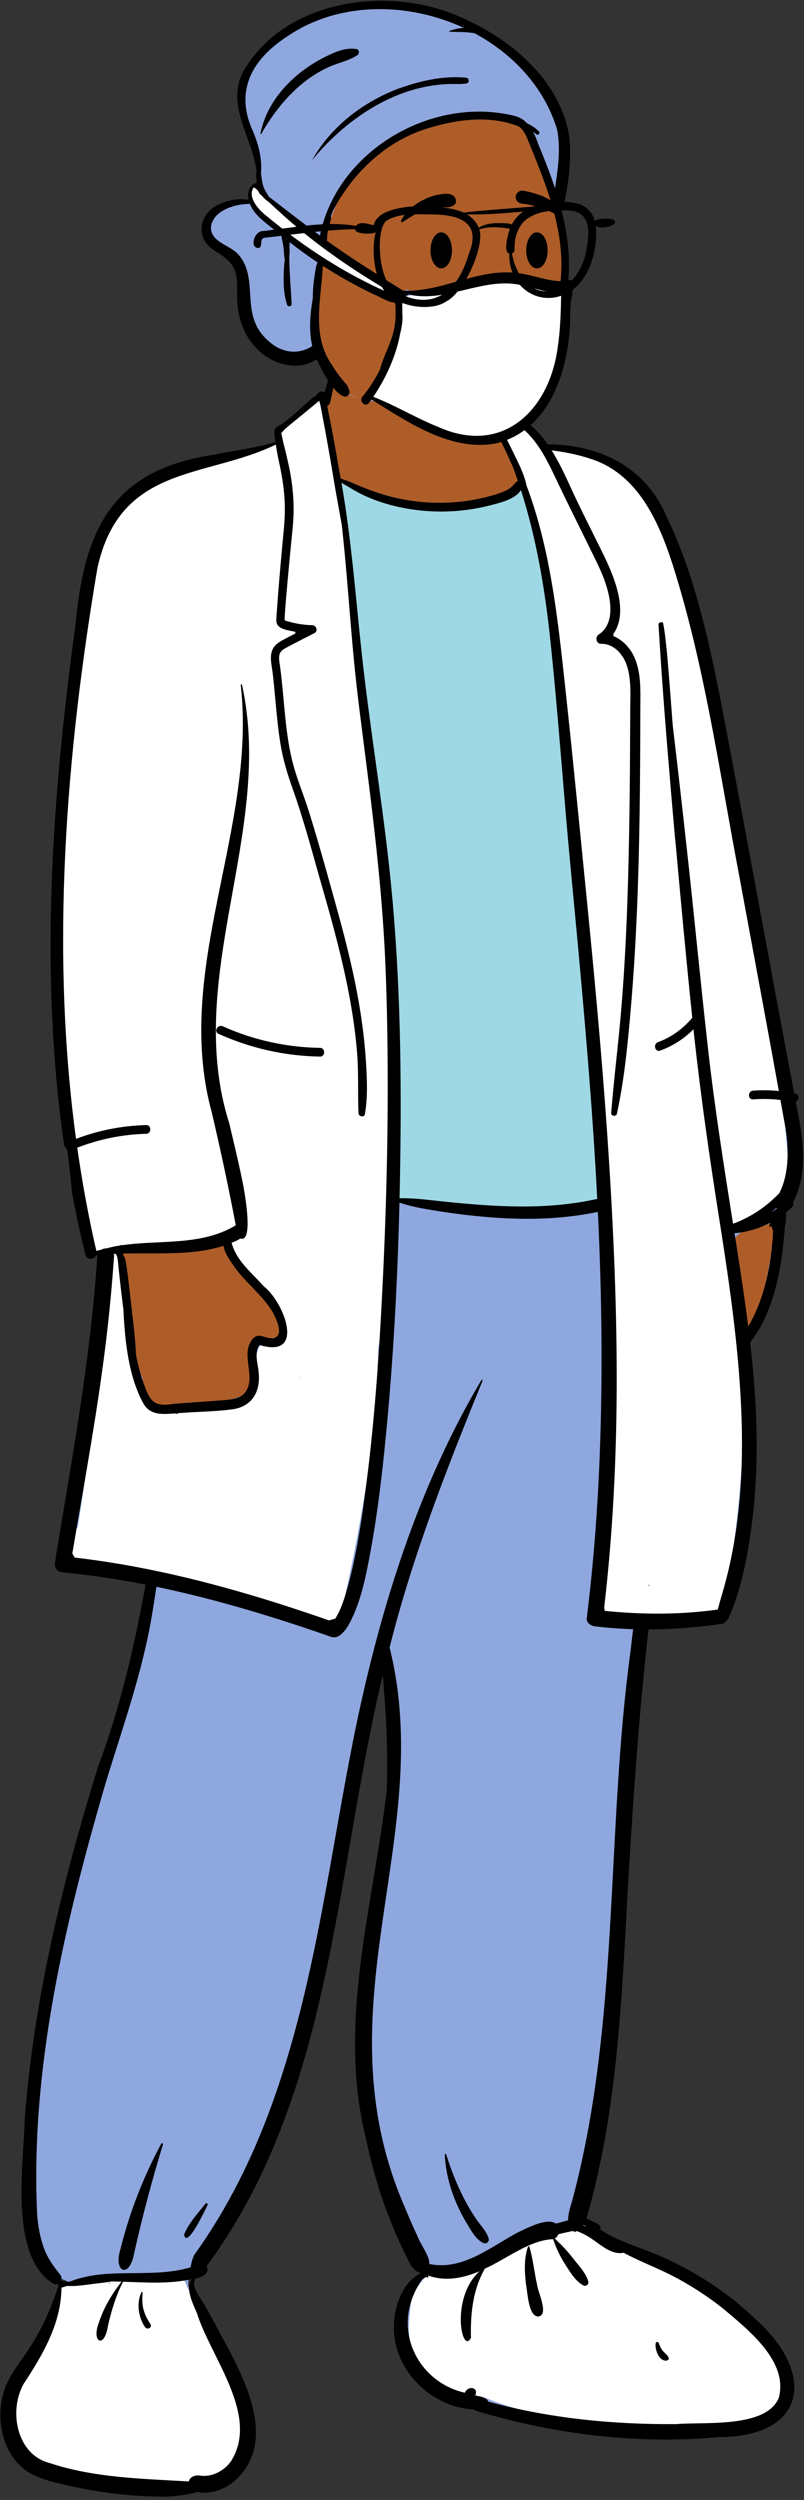 <?xml version="1.0" encoding="UTF-8"?>
<svg width="224px" height="696px" viewBox="0 0 224 696" version="1.1" xmlns="http://www.w3.org/2000/svg" xmlns:xlink="http://www.w3.org/1999/xlink">
    <rect x="0" y="0" width="224" height="696" fill="#333333" stroke="none"/>
    <!-- Generator: Sketch 62 (91390) - https://sketch.com -->
    <title>doc-nurse-3</title>
    
    <g id="Introduction" stroke="none" stroke-width="1" fill="none" fillRule="evenodd">
        <g id="doc-nurses-covid-19" transform="translate(-408, -168)">
            <g id="a-person/standing" transform="translate(372, 122)">
                <g id="pose/standing/doctor-nurse-02" transform="translate(-28.736, 150.264)">
                    <path d="M274.723,543.226 C262.735,530.04 245.068,525.396 229.909,517.127 L230.241,516.271 C229.344,515.762 228.303,515.319 227.318,514.869 C227.142,514.633 226.465,514.047 226.267,513.8 C241.279,457.603 235.861,407.056 243.942,347.664 C251.011,347.304 259.314,347.982 266.201,345.538 C275.834,320.048 274.706,296.742 272.076,269.647 C271.961,269.03 271.969,268.863 272.438,268.373 C278.41,261.75 281.641,245.821 282.055,233.398 C282.055,233.398 281.991,232.496 281.991,232.496 C282.621,232.028 283.364,231.372 283.947,230.855 C288.254,221.395 286.864,212.069 284.552,201.433 L284.557,201.431 C272.514,148.538 269.147,89.97 248.858,40.074 C243.347,27.12 231.138,21.169 217.305,21.148 L216.454,21.146 C215.768,20.147 214.99,19.076 214.248,18.178 C214.332,18.07 214.395,17.945 214.419,17.797 C214.699,16.053 213.036,15.027 211.736,14.237 C210.307,13.369 208.717,12.764 207.146,12.224 C205.682,11.721 203.771,11.086 202.3,11.922 C201.666,12.281 201.36,13.221 200.563,13.199 C200.521,13.198 200.478,13.19 200.435,13.186 C198.077,8.265 198.064,2.921 194.106,-1.337 C189.636,-5.672 184.21,-9.617 177.518,-9.338 C172.711,-8.903 162.241,-8.595 159.792,-3.379 C157.408,-0.788 156.346,2.597 155.814,6.547 L154.574,6.434 C153.826,7.106 152.33,8.519 151.548,9.249 L151.459,9.031 C148.91,11.284 146.326,13.892 143.453,15.629 C142.111,16.07 143.264,17.878 143.183,18.941 C137.466,20.156 131.788,21.549 126.315,23.662 C113.213,25.472 102.449,30.181 96.69,38.593 C78.661,81.701 77.372,156.593 84.604,213.667 C84.657,214.095 84.535,214.79 85.034,214.976 C85.556,218.794 85.962,222.699 86.348,226.465 C87.194,232.513 88.717,238.529 90.081,244.383 L90.498,243.445 C91.345,243.529 93.082,243.528 93.948,243.521 C91.283,273.507 86.676,301.965 81.699,330.925 C81.577,331.471 81.873,331.786 82.324,331.792 C90.252,332.54 98.831,333.853 107.257,335.553 C98.734,380.694 73.918,444.043 73.303,485.552 C73.169,499.998 68.072,526.842 83.178,530.61 C80.574,541.126 74.621,550.003 68.807,558.759 C64.372,566.43 66.39,579.279 74.721,583.231 C88.99,588.073 105.283,590.885 119.608,587.778 C122.707,588.497 125.851,587.553 128.588,585.527 C142.987,572.784 126.886,551.402 120.01,537.843 C118.411,535.372 115.553,531.508 118.319,528.453 C119.12,528.444 120.578,527.973 120.862,527.605 C120.104,526.459 120.147,526.721 120.94,525.667 C154.611,481.335 157.073,415.471 169.763,361.656 L173.033,361.895 C179.988,421.971 148.294,462.827 179.778,523.853 C180.816,527.415 184.013,527.239 186.594,528.191 C168.177,534.798 176.414,561.372 193.201,564.348 C211.961,569.133 231.497,573.643 250.13,573.214 C255.156,573.222 260.186,572.969 265.1,572.525 C286.568,572.813 290.406,557.375 274.723,543.226" id="👕-Clothes" fill="#8FA7DF"></path>
                    <path d="M120.944,242.744 C122.994,242.779 125.427,240.571 127.316,241.536 C127.924,241.999 132.962,251.832 136.49,254.795 L136.709,254.996 C140.275,258.298 143.279,262.525 142.449,267.7 C141.879,269.696 137.514,268.511 135.825,268.84 C134.961,277.56 138.324,284.362 126.994,285.631 L125.503,285.88 C119.904,286.804 108.957,288.405 105.62,285.34 C104.166,283.705 104.6,281.366 104.502,279.345 C102.084,274.867 102.111,269.595 101.732,264.629 C102.181,262.277 96.398,242.769 99.095,244.158 C105.781,242.278 114.077,243.364 120.944,242.744 Z M278.231,236.819 C278.588,236.414 279.209,236.361 279.693,236.595 C279.914,236.573 280.135,236.556 280.356,236.548 C280.751,236.616 280.458,237.004 280.224,237.083 C281.093,239.116 275.296,273.263 271.452,264.299 C271.329,257.622 270.098,251.085 269.134,244.502 C267.679,238.247 273.864,237.831 278.231,236.819 Z M158.566,-5.85 C163.7,-14.839 181.189,-11.953 189.135,-8.57 C197.846,-5.179 196.954,5.022 198.915,12.7 C201.923,13.414 204.874,15.287 205.736,18.448 C206.78,21.365 207.742,24.314 208.711,27.258 L208.77,27.404 C209.271,28.651 209.828,30.534 208.212,31.094 C195.324,40.189 172.98,36.735 159.869,29.687 C157.43,28.632 157.645,22.469 157.43,20.352 C157.253,18.473 157.045,16.607 156.786,14.749 C155.856,13.455 154.433,7.177 156.637,6.879 C157.279,2.633 156.65,-1.937 158.566,-5.85 Z" id="✋-Skin" fill="#AE5D29"></path>
                    <path d="M104.235,529.878 C107.873,530.027 112.875,527.866 115.795,530.697 C115.922,530.607 116.132,530.685 116.198,530.845 C117.125,533.095 118.259,535.306 119.329,537.488 C123.725,547.324 130.974,556.016 132.227,567.059 C133.198,575.816 127.926,588.31 117.871,587.281 C104.582,587.154 91.113,586.219 78.32,582.307 C74.967,583.233 71.364,579.82 69.734,577.174 C65.532,570.355 68.639,561.991 72.098,555.632 C75.921,549.073 78.905,542.095 81.433,534.925 C80.765,534.101 80.908,532.453 82.14,532.266 C84.227,532.103 86.129,531.334 88.253,531.438 C93.567,530.792 98.905,530.322 104.235,529.878 Z M226.351,515.299 C228.067,511.672 230.311,516.538 231.646,518.009 C238.473,523.575 248.317,523.801 255.308,529.342 L255.769,529.644 C258.507,531.423 261.571,533.28 263.413,536 L264.116,536.49 C271.752,541.827 281.286,549.043 282.618,558.838 C282.934,559.252 283.13,559.778 283.187,560.339 C282.876,575.523 260.721,570.437 250.904,570.874 L249.368,570.807 C232.799,570.104 215.857,569.928 200.265,563.411 C197.834,564.314 194.882,563.76 192.506,562.768 L192.093,562.607 C188.632,561.268 184.845,560.126 182.577,556.944 C179.171,552.513 178.252,546.452 178.791,540.967 L178.857,540.33 C179.153,537.358 179.322,533.888 181.571,531.869 C184.887,526.195 192.405,527.61 197.694,525.405 C206.137,523.202 218.111,513.986 226.351,515.299 Z" id="👟-Shoes" fill="#FFFFFF"></path>
                    <path d="M154.405,8.771 C156.547,16.526 158,24.631 159.054,32.604 C160.365,42.525 163.549,74.227 164.401,80.139 C166.949,97.819 168.831,115.6 170.147,133.424 C170.875,136.61 171.269,139.873 171.469,143.14 L171.492,143.517 C171.633,146.007 171.784,148.617 171.701,151.196 C172.374,155.93 172.912,160.684 173.344,165.43 C174.963,183.231 175.32,201.181 174.774,219.045 C174.501,227.98 174.046,236.912 173.277,245.818 C172.934,249.791 172.541,253.759 172.099,257.721 L171.713,261.117 C171.346,264.307 170.937,267.513 170.179,270.626 C170.001,273.725 169.974,276.843 169.791,279.915 C169.114,291.286 167.819,302.622 165.975,313.857 C165.05,319.493 163.994,325.11 162.854,330.705 C162.372,333.071 161.867,335.432 161.338,337.788 L161.072,338.965 C160.458,341.657 160.098,344.774 158.832,347.229 C158.393,348.079 157.31,348.06 156.713,347.508 C156.696,347.542 156.681,347.576 156.663,347.608 C156.112,348.57 155.006,348.734 154.08,348.301 C149.516,346.186 144.866,344.274 140.158,342.521 C131.87,339.433 123.367,336.948 114.736,335.089 C110.385,334.152 106.002,333.368 101.597,332.754 C97.194,332.141 92.753,331.9 88.355,331.292 C88.032,331.248 87.777,331.128 87.579,330.96 C86.391,330.914 85.237,330.637 84.478,329.804 L84.025,329.728 C83.95,329.715 83.875,329.702 83.8,329.689 C83.652,329.661 83.707,329.456 83.832,329.442 C83.948,329.43 84.065,329.42 84.181,329.409 C84.005,329.135 83.86,328.82 83.76,328.448 C83.28,326.675 84.14,324.758 84.944,323.225 C85.369,322.415 85.862,321.639 86.405,320.903 C86.6,319.736 86.793,318.57 86.971,317.4 C87.429,314.393 87.879,311.384 88.321,308.374 C89.885,297.71 91.323,287.029 92.698,276.338 C93.709,268.478 94.595,260.584 95.882,252.761 C95.8,251.021 95.695,249.281 95.58,247.541 C95.476,245.976 95.067,245.709 94.407,244.384 C93.714,244.34 91.86,244.802 91.18,244.685 C90.029,244.962 90.074,242.633 89.632,241.091 C85.186,225.571 83.527,209.199 82.346,193.132 C80.258,164.709 81.807,136.201 84.242,107.858 L84.316,106.999 C85.498,93.343 86.337,79.593 88.325,66.026 C89.196,60.085 90.399,54.126 92.551,48.517 L92.773,47.941 C93.259,46.689 93.78,45.417 94.407,44.243 C95.043,43.054 95.875,41.928 96.666,40.837 C98.42,38.416 100.419,36.281 102.748,34.439 C102.776,34.416 102.806,34.401 102.838,34.389 C103.815,33.448 104.866,32.576 105.976,31.77 C113.444,26.346 122.679,24.867 131.498,23.319 C133.699,22.932 134.639,21.15 136.826,20.687 C140.409,19.942 142.239,19.436 142.314,19.171 C142.372,18.967 141.784,16.151 141.883,15.706 C142.331,13.711 144.197,13.952 145.629,12.742 C147.633,11.05 149.579,9.826 151.626,8.19 C152.089,7.82 152.903,6.281 153.307,6.526 C153.995,7.864 154.362,8.612 154.405,8.771 Z M202.419,13.301 C202.247,12.486 202.795,11.56 203.798,11.883 C209.26,13.646 213.661,16.133 217.064,20.738 C219.613,20.745 222.168,20.954 224.662,21.489 C227.55,22.109 230.232,22.973 232.919,24.199 C235.294,25.283 237.589,26.731 239.36,28.704 C239.851,29.251 240.285,29.835 240.686,30.443 C245.573,33.851 248.664,40.237 250.885,45.747 C253.168,51.412 254.684,57.417 256.26,63.317 C258.037,69.969 259.643,76.669 261.094,83.403 C262.481,89.834 263.72,96.298 264.812,102.788 L265.677,107.983 C266.426,112.495 267.148,117.043 267.595,121.588 C268.561,125.006 269.479,128.425 270.264,131.9 C273.664,146.958 276.846,162.089 279.261,177.349 C281.668,192.55 283.472,207.85 284.675,223.2 C284.727,223.875 284.408,224.315 283.961,224.524 C283.906,224.955 283.828,225.382 283.717,225.802 C282.854,229.081 280.542,231.785 277.814,233.622 C274.679,235.734 271.193,237.104 267.737,238.554 C268.809,243.233 269.551,247.987 270.11,252.805 C271.864,267.922 272.31,283.127 271.647,298.331 C271.316,305.921 270.677,313.493 269.778,321.034 C269.333,324.762 268.84,328.487 268.285,332.199 C268.036,333.862 267.773,335.523 267.495,337.182 L267.326,338.176 C267.003,340.065 266.807,341.902 265.89,343.598 C265.248,344.783 264.025,344.798 263.174,344.179 C261.722,344.779 259.697,344.817 258.489,344.981 C255.384,345.401 252.271,345.81 249.147,346.043 C246.046,346.273 242.903,346.409 239.799,346.189 C238.248,346.079 236.712,345.877 235.181,345.604 L234.777,345.531 C234.1,345.407 233.412,345.264 232.768,345.039 C232.045,344.786 231.386,344.375 230.664,344.114 C230.43,344.03 230.358,343.807 230.453,343.583 C230.626,343.174 230.813,342.796 231.028,342.408 C231.067,342.339 231.173,342.37 231.174,342.448 C231.175,342.774 231.161,343.09 231.138,343.409 C231.227,343.409 231.316,343.407 231.406,343.405 C231.433,342.482 231.324,341.572 231.412,340.645 L231.58,338.863 C231.608,338.566 231.637,338.269 231.666,337.972 C231.842,336.195 232.157,334.416 232.437,332.653 C233.032,328.892 233.524,325.116 233.913,321.327 C235.285,307.959 235.379,294.49 235.581,281.063 L235.617,278.709 C235.71,272.825 235.828,266.942 236.123,261.063 C236.055,260.137 235.991,259.213 235.925,258.295 C235.575,253.466 235.331,248.627 235.035,243.794 C233.998,226.779 232.906,209.765 232.019,192.741 C231.878,190.025 231.749,187.308 231.636,184.59 C230.035,176.72 229.271,168.725 228.47,160.731 C226.893,145.004 225.458,129.264 224.144,113.512 C223.487,105.636 222.859,97.757 222.225,89.879 C221.962,86.613 221.707,83.346 221.467,80.078 C221.272,79.022 221.076,77.967 220.87,76.917 C218.667,65.69 216.456,54.464 214.254,43.235 C213.228,38.003 207.812,23.242 206.795,20.92 C206.473,20.186 203.882,16.328 202.793,15.258 L202.735,15.199 C202.365,14.821 201.82,14.115 202.111,13.569 C202.185,13.428 202.295,13.339 202.419,13.301 Z M127.542,239.557 C124.24,240.448 120.691,241.927 117.336,242.582 C112.85,243.458 108.303,242.542 103.749,242.903 C101.547,243.078 97.279,243.971 97.396,244.384 C97.425,244.483 97.449,244.584 97.476,244.685 C97.546,244.683 97.621,244.731 97.621,244.817 L97.618,245.255 C98.317,248.272 98.334,251.585 98.496,254.637 L98.508,254.91 L98.86,258.032 C99.472,263.409 100.145,268.776 101.388,274.032 C102.378,278.217 103.591,282.459 105.381,286.366 C105.63,286.912 105.895,287.453 106.175,287.986 L107.339,288.005 L107.922,288.011 C110.225,288.027 112.524,288.121 114.829,288.075 C119.32,287.983 123.814,287.625 128.256,286.941 C130.395,286.611 132.524,286.211 134.639,285.744 C134.957,283.156 135.279,280.569 135.602,277.981 L136.09,274.1 C136.404,271.607 136.945,269.592 139.427,268.613 C140.536,268.175 141.683,268 142.842,267.968 L142.899,267.418 C143.208,264.338 143.063,261.496 141.489,258.794 C140.378,256.887 138.869,255.289 137.331,253.739 L135.49,251.895 C132.487,248.873 129.624,245.706 129.093,241.239 C128.322,240.524 127.944,240.526 127.542,239.557 Z M148.19,279.434 C148.611,279.242 148.441,278.809 148.299,279.183 L148.289,279.211 C148.263,279.286 148.228,279.36 148.19,279.434 Z" id="👕-Clothes" fill="#FFFFFF"></path>
                    <path d="M159.412,29.375 L161.517,46.296 L167.049,100.074 L172.757,150.492 L175.012,220.175 L175.012,230.555 C178.322,230.555 180.992,230.555 183.024,230.555 C185.056,230.555 194.299,231.857 210.753,234.463 L234.089,230.555 L226.817,144.694 L220.392,82.333 C214.944,49.118 211.731,32.114 210.753,31.32 C209.285,30.129 205.708,36.518 191.802,36.518 C182.531,36.518 171.734,34.137 159.412,29.375 Z" id="👕-Clothes" fill="#9FD8E5"></path>
                    <path d="M157.335,-4.682 C157.429,-4.933 157.732,-4.926 157.828,-4.682 C158.547,-2.859 158.184,-0.231 157.94,1.675 C157.697,3.568 156.728,7.898 156.559,8.17 L156.53,8.212 C156.312,8.51 156.129,8.693 155.902,8.811 C157.108,14.616 158.186,20.445 159.16,26.297 C159.328,27.164 159.491,28.032 159.649,28.901 C160.277,29.216 160.963,29.393 161.644,29.658 C162.727,30.079 163.786,30.569 164.859,31.016 C166.994,31.905 169.13,32.687 171.341,33.356 C175.714,34.679 180.2,35.481 184.758,35.672 C189.3,35.861 193.85,35.522 198.302,34.564 C200.417,34.109 202.552,33.564 204.58,32.791 C205.439,32.465 206.296,32.055 207.026,31.481 C207.728,30.928 208.208,30.181 208.928,29.65 C208.958,29.628 208.988,29.608 209.02,29.591 C208.612,28.389 208.187,27.192 207.746,26 C207.101,24.577 206.488,23.136 205.82,21.735 C205.166,20.365 204.502,19 203.83,17.639 C203.765,17.632 203.704,17.618 203.649,17.595 C201.078,16.539 199.031,14.482 197.941,11.867 C197.335,10.414 196.957,8.837 196.874,7.258 L196.826,6.414 C196.763,5.207 196.75,3.737 197.339,2.847 C197.377,2.789 197.455,2.787 197.492,2.847 C198.141,3.873 198.036,5.441 198.301,6.626 L198.396,7.044 C198.668,8.23 198.98,9.426 199.49,10.525 C200.122,11.89 200.975,13.17 202.086,14.139 L201.682,13.335 L201.156,12.29 C200.983,11.947 201.045,11.421 201.425,11.237 C202.791,10.578 204.11,10.607 205.344,11.251 C206.542,11.227 207.733,11.419 208.915,11.9 C211.345,12.887 213.329,14.555 215.054,16.536 C215.859,17.462 216.609,18.436 217.314,19.447 C231.316,19.495 244.278,25.302 250.342,39.317 C258.227,55.521 262.046,73.421 265.579,91.044 C272.544,127.368 279.098,163.776 286,200.115 C286.12,200.138 286.24,200.158 286.36,200.183 C287.589,200.438 287.381,202.056 286.445,202.461 L286.888,204.795 L286.987,205.294 C288.607,213.47 289.734,223.1 285.635,230.497 C285.835,230.903 285.816,231.403 285.389,231.81 C284.849,232.324 284.289,232.811 283.714,233.276 C283.813,234.684 283.688,236.075 283.345,237.435 C283.384,238.675 283.144,240.02 283.078,241.055 C282.134,250.634 279.849,261.77 273.728,269.449 C274.71,277.996 275.393,286.574 275.524,295.185 C275.655,303.877 275.218,312.566 274.046,321.179 C272.897,329.628 271.195,338.459 267.711,346.248 C267.545,346.619 267.305,346.867 267.03,347.013 C266.776,347.434 266.391,347.755 265.903,347.825 C259.146,348.791 252.279,349.344 245.419,349.365 C243.011,370.568 241.453,391.89 240.158,413.168 L240.07,414.619 C238.053,447.672 237.421,481.344 228.144,513.314 L228.277,513.446 L228.942,513.744 C229.828,514.143 230.707,514.557 231.535,515.076 C232.072,515.412 232.14,515.986 231.956,516.457 C235.54,518.832 239.708,520.353 243.679,521.837 C255.607,526.193 266.65,533.024 275.839,541.964 C292.373,557.259 288.812,574.177 265.104,574.226 C243.242,576.265 221.128,573.7 200.014,567.694 C198.859,567.37 197.617,567.123 196.564,566.509 C195.262,566.479 193.943,566.259 192.841,566.008 C182.737,563.675 174.317,554.324 174.48,543.457 C174.549,537.888 176.805,531.168 181.979,528.594 C180.069,528.029 179.043,526.407 178.298,524.634 C177.584,523.218 176.894,521.788 176.231,520.346 C172.017,511.228 168.925,501.599 166.83,491.75 C158.51,459.098 168.727,426.598 172.51,393.99 C172.601,389.958 172.635,385.925 172.551,381.886 C172.463,377.607 172.237,373.329 171.936,369.06 C171.811,367.291 171.652,365.525 171.511,363.758 L171.41,362.432 C171.401,362.31 171.39,362.186 171.379,362.061 C158.07,417.711 157.229,479.435 122.265,526.694 C123.457,528.583 120.917,529.818 119.239,530.046 C117.782,532.08 120.454,535.298 121.434,536.967 C123.029,539.681 124.531,542.46 125.995,545.25 L127.004,547.114 C133.533,559.188 142.21,576.207 129.615,586.865 C126.835,588.985 123.142,590.231 119.67,589.523 C115.767,590.622 111.699,590.949 107.655,590.766 C99.719,590.591 91.806,589.506 84.05,587.804 L82.671,587.493 C79.72,586.821 76.738,586.076 74.004,584.767 C64.639,580.109 62.501,566.741 67.344,557.953 C68.968,554.864 71.219,552.19 73.086,549.261 C76.53,543.859 79.252,537.876 81.108,531.706 C81.021,531.678 80.935,531.648 80.85,531.617 C80.476,531.755 80.031,531.741 79.565,531.491 C67.191,523.86 71.337,498.346 71.639,485.462 C74.234,451.993 82.238,419.185 92.164,387.265 C98.327,370.914 102.158,353.992 105.316,336.899 C97.658,335.395 89.94,334.226 82.17,333.486 C80.648,333.34 79.814,332.178 80.059,330.65 C80.901,325.387 81.779,320.13 82.664,314.874 L83.431,310.322 C87.04,288.837 90.402,267.353 91.846,245.576 C91.854,245.453 91.87,245.335 91.892,245.222 C91.774,245.221 91.656,245.218 91.538,245.213 C90.995,246.433 88.932,246.669 88.526,245.025 C87.128,239.373 85.899,233.676 84.829,227.95 L84.533,225.071 C84.235,222.193 83.928,219.315 83.553,216.446 L83.482,215.914 C83.217,215.712 83.055,215.36 83.029,214.987 C82.918,214.956 82.795,214.957 82.675,214.986 C75.623,166.789 79.213,117.703 85.769,69.648 C88.252,42.87 96.108,26.665 123.995,22.374 C129.834,21.208 135.775,20.493 141.496,18.834 L141.472,18.647 C141.349,17.706 140.946,16.308 141.263,15.366 C141.53,14.573 142.666,14.203 143.291,13.757 C144.311,13.027 145.295,12.247 146.252,11.433 C148.206,9.77 150.046,7.979 152,6.318 C152.056,6.27 152.146,6.301 152.17,6.358 C152.676,5.883 153.188,5.414 153.705,4.952 C154.118,4.582 154.828,4.628 155.09,5.13 C155.521,3.878 155.884,2.605 156.197,1.31 C156.439,0.312 156.665,-0.683 156.823,-1.699 C156.977,-2.685 156.984,-3.751 157.335,-4.682 Z M118.161,530.256 C111.873,531.666 105.407,531.19 99.027,530.977 C97.031,534.837 95.768,539.091 94.796,543.317 C93.832,549.778 90.132,547.811 92.28,542.386 C93.623,538.17 95.924,534.397 98.597,530.964 C97.713,530.936 96.827,530.915 95.941,530.905 C94.459,531.163 92.958,531.311 91.464,531.497 C89.555,531.735 87.64,532.038 85.718,532.148 C85.02,532.188 84.271,532.197 83.519,532.144 C82.966,532.292 82.415,532.452 81.868,532.635 C81.761,542.68 76.655,551.29 71.35,559.383 C67.059,566.921 69.403,579.091 78.467,581.425 C91.023,585.607 104.295,585.812 117.332,586.588 C117.636,585.27 119.138,584.777 120.341,584.927 C123.703,585.515 127.165,583.683 129.132,580.923 C137.109,568.126 123.485,552.114 119.622,539.795 L119.495,539.49 C118.429,536.972 116.28,532.697 118.161,530.256 Z M224.283,516.862 C223.01,517.127 221.741,517.409 220.476,517.705 L220.292,517.763 C220.091,518.276 219.749,518.714 219.292,518.959 C221.038,520.579 222.736,522.347 224.215,524.237 L224.416,524.496 C225.987,526.544 227.866,528.339 228.635,530.895 C228.888,531.734 227.935,532.404 227.229,532.001 C224.915,530.682 223.561,528.257 222.14,526.065 C220.75,523.921 219.648,521.544 218.837,519.127 C212.217,519.402 205.849,524.643 199.819,527.344 C196.461,533.168 195.778,539.971 195.947,546.597 C193.454,551.526 190.113,535.656 198.314,528.07 L198.025,528.19 C193.586,530.025 188.703,530.963 184.024,529.253 C184.11,529.431 184.111,530.057 183.761,529.809 C182.821,528.652 180.656,533.125 180.393,533.711 C174.557,545.708 181.766,559.063 194.255,561.891 C195.052,559.859 198.135,560.292 197.156,562.561 L197.183,562.607 C197.188,562.615 197.193,562.624 197.199,562.633 C198.404,562.988 200.309,563.008 200.766,564.363 C217.824,569.035 235.569,570.761 253.197,570.619 C260.931,569.945 278.17,571.812 281.709,563.321 C284.45,553.081 273.104,544.324 266.325,538.559 C261.929,535.055 257.176,531.98 252.207,529.399 C247.817,527.119 242.924,525.309 238.459,522.907 C238.421,522.922 238.38,522.934 238.336,522.942 C235.074,523.509 232.126,520.722 229.586,519.03 C228.286,518.165 226.9,517.391 225.424,516.885 C225.286,516.955 225.148,517.008 225.009,517.03 C225.222,517.256 224.718,517.29 224.905,517.037 C224.672,517.008 224.468,516.946 224.283,516.862 Z M250.444,552.949 C247.268,553.182 246.546,546.123 248.311,548.066 C248.518,548.809 248.875,549.58 249.362,550.182 L249.478,550.32 C250.066,550.995 252.06,552.444 250.444,552.949 Z M104.201,533.847 C104.265,533.729 104.455,533.781 104.45,533.916 C104.4,535.539 104.283,536.964 104.681,538.566 C105.061,540.104 105.778,541.439 106.638,542.748 C107.263,543.7 105.798,544.524 105.158,543.633 C103.311,541.063 102.646,536.738 104.201,533.847 Z M211.835,521.251 C211.879,521.06 212.182,521.052 212.222,521.252 C213.258,524.662 213.563,528.264 214.367,531.739 C214.505,533.719 217.799,540.196 214.744,540.663 C211.91,540.708 211.737,533.859 211.279,531.711 L211.238,531.339 C210.879,527.979 210.701,524.467 211.835,521.251 Z M95.281,531.281 C95.425,531.281 95.425,531.509 95.281,531.509 C95.138,531.509 95.138,531.281 95.281,531.281 Z M176.027,230.555 L176.01,231.271 C175.469,252.902 174.305,274.532 172.187,296.056 C171.16,306.499 169.93,316.952 168.034,327.271 L167.745,328.836 C166.615,334.907 165.303,341.207 162.591,346.732 L162.438,347.038 C161.623,348.654 160.479,350.531 158.86,351.34 C157.678,351.93 156.547,351.285 155.399,350.887 C154.352,350.524 153.304,350.164 152.255,349.807 C149.984,349.036 147.709,348.279 145.428,347.541 C141.014,346.112 136.581,344.748 132.126,343.462 C124.267,341.193 116.329,339.173 108.323,337.507 C107.951,339.942 107.567,342.375 107.169,344.806 C104.512,361.145 98.894,376.612 94.098,392.37 C82.789,431.19 73.143,471.61 75.091,512.388 C75.348,515.526 75.889,518.65 76.962,521.609 C77.945,524.323 79.676,526.757 81.468,528.968 C81.815,529.396 81.921,529.883 81.855,530.327 C81.897,530.449 81.918,530.579 81.928,530.713 C82.661,530.869 83.414,530.942 84.179,530.958 C94.816,526.706 106.953,530.239 117.873,526.964 C117.963,525.83 118.37,524.579 118.832,523.537 C128.673,509.904 136.055,494.538 141.562,478.583 C152.979,445.727 156.846,410.894 163.801,376.918 C170.809,343.132 181.269,309.639 198.848,279.964 C198.977,279.744 199.268,279.937 199.175,280.159 L198.285,282.343 C188.705,305.885 179.464,329.676 173.281,354.416 C186.426,407.072 153.096,454.893 177.729,510.733 C178.776,513.334 179.908,515.902 181.113,518.43 C181.898,520.647 184.521,523.881 184.328,526.044 C193.666,527.972 201.455,521.233 209.229,517.131 L209.47,517.025 C212.127,515.842 216.876,513.234 219.448,514.686 C219.494,514.716 219.533,514.752 219.576,514.785 C219.806,514.736 220.036,514.69 220.265,514.643 C220.998,514.431 221.731,514.222 222.466,514.02 C222.642,513.972 222.82,513.92 222.998,513.867 C223.024,512.223 223.539,510.296 224.001,508.991 C237.556,458.977 233.435,406.295 240.435,355.225 C240.653,353.252 240.883,351.279 241.124,349.307 C237.556,349.2 233.997,348.942 230.464,348.517 C229.386,348.387 228.044,347.546 228.21,346.211 C228.542,343.559 228.852,340.904 229.139,338.247 C231.519,316.207 232.379,294.025 232.327,271.858 C232.296,258.94 231.926,246.031 231.309,233.133 C227.697,233.885 224.04,234.4 220.367,234.706 C212.631,235.35 204.861,235.045 197.146,234.265 C193.239,233.87 189.358,233.327 185.481,232.697 L184.8,232.585 C181.958,232.113 179.101,231.559 176.356,230.664 L176.027,230.555 Z M109.654,492.556 C109.801,492.285 110.233,492.471 110.142,492.767 C107.029,502.824 104.363,513.021 102.052,523.301 C100.705,530.321 96.296,528.2 98.271,521.997 C100.798,511.735 104.668,501.824 109.654,492.556 Z M188.648,495.616 C188.635,495.362 188.993,495.336 189.063,495.558 C191.049,501.932 193.728,508.157 197.489,513.65 C198.661,515.35 200.301,516.926 200.878,518.968 C201.149,519.928 200.127,520.555 199.34,520.177 C197.352,519.223 196.1,516.902 194.983,515.052 L194.921,514.95 C191.358,509.115 189.005,502.514 188.648,495.616 Z M121.993,509.223 C122.257,508.886 122.734,509.319 122.553,509.665 L122.47,509.832 C121.633,511.544 116.699,521.951 116.025,517.836 C117.327,514.605 119.878,511.932 121.993,509.223 Z M227.342,515.199 C227.302,515.236 227.264,515.274 227.223,515.309 C227.596,515.438 227.961,515.587 228.32,515.751 C227.996,515.573 227.667,515.391 227.342,515.199 Z M153.705,7.33 L153.237,7.666 C150.575,9.902 147.868,12.08 145.18,14.282 C144.887,14.553 144.587,14.816 144.28,15.069 C144.048,15.261 143.65,15.687 143.087,16.348 C143.367,17.381 143.542,18.482 143.806,19.531 L143.888,19.845 C144.344,21.521 144.712,23.214 145.092,24.911 C146.02,29.04 146.531,33.252 146.543,37.496 C146.552,40.817 146.125,44.131 145.808,47.432 L145.421,51.461 C145.228,53.476 145.037,55.491 144.855,57.507 C144.551,60.875 144.253,64.245 144.045,67.621 L144.037,67.781 C144.003,68.613 144.188,68.519 145.097,68.772 L145.152,68.787 C145.857,68.988 146.57,69.161 147.288,69.305 C148.775,69.603 150.274,69.75 151.787,69.797 C152.856,69.831 153.435,71.443 152.366,71.984 C150.341,73.007 148.321,74.043 146.311,75.097 L144.907,75.835 C143.906,76.353 142.835,76.865 142.581,78.092 C142.359,79.162 142.638,80.341 142.78,81.404 C143.412,86.141 143.742,90.912 144.24,95.664 C144.689,99.957 145.269,104.255 146.381,108.427 C147.565,112.874 149.384,117.147 150.759,121.538 C153.098,129.001 155.218,136.55 157.313,144.095 L158.707,149.123 C161.292,158.432 163.624,167.834 165.133,177.394 C165.87,182.065 166.413,186.768 166.703,191.49 L166.759,192.424 C167.021,196.895 167.169,201.463 166.409,205.875 C166.222,206.961 164.657,206.624 164.616,205.626 C164.387,200.064 164.674,194.519 164.231,188.954 C163.787,183.365 162.975,177.815 161.924,172.314 C160.129,162.917 157.646,153.675 155.011,144.493 L154.791,143.728 C152.141,134.522 149.736,125.216 146.571,116.175 L146.29,115.378 C144.82,111.245 143.579,107.201 142.874,102.848 C142.265,99.086 141.893,95.29 141.541,91.494 L141.366,89.596 C141.166,87.426 140.962,85.255 140.701,83.09 C140.469,81.165 139.887,79.033 140.459,77.12 C141.079,75.045 143.015,74.195 144.751,73.283 C145.464,72.908 146.178,72.536 146.893,72.165 C147.038,72.09 147.123,71.653 146.952,71.621 C146.863,71.604 146.579,71.545 146.101,71.446 C144.781,71.173 142.713,70.883 141.995,69.61 C141.65,69 141.712,68.293 141.752,67.621 C141.81,66.656 141.882,65.692 141.95,64.728 C142.097,62.641 142.258,60.555 142.43,58.469 C142.721,54.948 143.04,51.429 143.356,47.91 C143.666,44.452 144.103,40.972 144.098,37.496 C144.09,32.951 143.42,28.594 142.44,24.191 C142.093,22.634 141.813,21.081 141.589,19.507 C122.031,29.015 98.228,24.923 91.872,53.907 C83.067,106.022 78.785,160.174 85.917,212.8 C92.175,210.42 98.782,209.134 105.466,208.963 C106.997,208.924 106.991,211.354 105.466,211.393 C98.881,211.561 92.406,212.876 86.259,215.254 C87.63,224.892 89.39,234.478 91.579,243.988 C92.048,243.887 92.513,243.774 92.978,243.656 C93.404,243.4 93.904,243.277 94.39,243.288 C95.681,242.951 96.977,242.631 98.312,242.482 C98.263,242.259 98.606,242.201 98.603,242.438 C109.243,240.838 120.787,242.707 130.424,236.857 C128.426,226.332 126.185,215.848 123.727,205.417 C112.831,165.398 136.32,126.513 131.809,86.443 C131.783,86.236 132.113,86.2 132.16,86.394 C141.176,127.192 115.688,167.808 128.615,208.501 C129.793,213.571 131.051,218.624 132.095,223.726 L132.146,223.95 C132.761,226.752 135.595,241.867 131.704,240.537 C130.953,241.03 130.111,241.406 129.273,241.74 C130.492,246.529 134.548,249.792 137.646,253.231 L137.755,253.353 L138.316,253.932 C143.913,258.339 149.997,274.075 137.092,270.204 C135.405,272.163 136.631,275.408 136.783,277.72 C137.425,283.129 134.933,287.41 129.424,288.101 C124.399,288.78 119.286,288.749 114.236,289.182 L114.225,289.296 C114.033,289.332 113.842,289.367 113.651,289.405 L113.687,289.216 L112.474,289.31 C109.487,289.526 106.417,289.519 104.705,286.515 C100.587,279.002 99.579,269.606 99.114,260.33 L99.037,259.709 C98.677,256.826 98.336,253.943 98.016,251.055 C97.906,250.064 97.808,249.073 97.709,248.081 L97.591,246.91 C97.511,246.156 97.401,245.353 96.967,244.809 C96.795,244.821 96.623,244.836 96.45,244.852 C96.499,245.07 96.518,245.312 96.499,245.576 C96.033,252.389 95.415,259.19 94.643,265.974 C92.264,286.876 88.372,307.529 84.881,328.254 L85.551,329.373 C89.491,329.829 93.422,330.385 97.337,331.034 L98.175,331.175 C118.006,334.535 137.402,340.242 156.411,346.864 L158.126,346.379 C158.157,346.332 158.187,346.286 158.217,346.239 C158.437,345.893 158.639,345.535 158.831,345.173 C159.023,344.811 159.2,344.442 159.372,344.07 L159.704,343.34 C159.77,343.191 159.761,343.191 159.951,342.698 C160.891,340.253 161.608,337.719 162.245,335.176 C164.064,327.914 165.239,320.481 166.256,313.063 C169.053,292.666 170.446,272.048 171.426,251.486 C172.496,229.031 172.986,206.546 172.655,184.065 C172.514,174.534 172.244,165.002 171.645,155.488 C170.664,139.92 168.825,124.428 166.869,108.962 L166.448,105.648 C165.373,97.201 164.238,88.763 163.414,80.286 C162.616,72.069 162.008,63.834 161.296,55.609 C160.899,51.03 160.465,46.461 159.961,41.904 C159.166,37.444 158.323,32.993 157.589,28.52 C156.51,21.945 155.321,15.385 154.064,8.842 L153.705,7.33 Z M213.069,17.818 L212.842,17.551 C210.446,14.763 207.082,11.923 203.325,12.179 C203.237,12.185 203.18,12.38 203.152,12.765 C203.719,13.795 204.274,14.831 204.818,15.872 C204.887,15.964 204.941,16.066 204.977,16.178 C205.694,17.557 206.392,18.947 207.075,20.346 L207.643,21.517 C209.098,24.494 210.679,27.489 211.409,30.742 C211.421,30.798 211.426,30.851 211.424,30.901 C217.176,46.105 219.497,62.742 221.297,78.778 C223.616,99.444 225.631,120.157 227.693,140.853 L228.019,144.121 C230.267,166.619 232.377,189.133 233.929,211.695 C235.487,234.334 236.556,257.033 236.554,279.732 C236.551,300.974 235.52,322.238 233.062,343.335 L233.217,344.208 C243.614,345.264 253.975,345.308 264.367,343.891 L264.696,343.845 C265.173,342.074 265.689,340.322 266.198,338.556 C270.962,322.045 272.002,304.732 271.226,287.608 C270.452,270.529 268.036,253.62 265.382,236.758 L265.121,235.1 C262.422,218.048 259.973,200.999 258.107,183.834 L257.941,182.287 C255.324,184.94 252.164,186.947 248.674,188.231 C247.246,188.757 246.628,186.465 247.996,185.906 L248.042,185.889 C251.778,184.514 255.027,182.165 257.606,179.091 C255.96,163.247 254.486,147.383 253.058,131.516 C252.692,128.19 252.443,124.844 252.145,121.519 C251.888,118.646 251.645,115.773 251.413,112.899 C250.178,98.468 249.062,84.029 248.199,69.567 C248.163,68.958 249.367,68.742 249.468,69.203 C249.889,71.135 250.082,73.12 250.306,75.085 C250.588,77.563 250.796,80.058 250.997,82.544 C251.406,87.624 251.792,92.706 252.174,97.789 C253.53,109.023 254.784,120.271 256.031,131.52 C258.128,150.423 259.919,169.361 262.059,188.259 C263.887,204.4 266.435,220.407 268.965,236.436 C273.861,234.632 278.257,231.7 281.871,227.893 C284.898,222.014 284.511,213.8 283.152,207.454 C282.827,205.623 282.498,203.792 282.169,201.962 C279.643,201.674 277.099,201.624 274.549,201.809 C273.022,201.92 273.033,199.49 274.549,199.379 C276.948,199.205 279.343,199.243 281.725,199.477 C278.094,179.316 274.3,159.184 270.593,139.037 C265.535,112.545 261.727,85.703 254.218,59.779 L253.835,58.472 C249.669,44.308 244.037,27.877 228.799,23.322 C225.438,22.231 221.948,21.563 218.421,21.121 C220.423,24.306 222.055,27.769 223.603,31.161 C226.286,37.042 229.25,42.805 232.105,48.604 L232.607,49.627 C235.621,55.785 240.078,65.838 235.681,72.137 C235.596,72.259 235.598,72.816 235.725,72.87 C238.173,73.899 240.193,76.008 241.351,78.457 L241.402,78.565 C243.372,82.842 243.166,87.711 243.142,92.332 L243.131,95.981 C243.08,113.843 242.954,131.705 242.186,149.553 C241.779,159.005 241.2,168.449 240.366,177.872 L240.262,179.039 C239.46,187.988 238.526,197.017 236.612,205.788 C236.413,206.698 234.941,206.501 235.016,205.567 C235.827,195.449 237.139,185.382 237.944,175.26 C239.383,157.178 239.873,139.046 240.122,120.911 C240.232,112.846 240.278,104.779 240.31,96.713 L240.321,93.688 C240.336,89.498 240.7,85.035 239.375,81.001 C238.338,77.843 235.69,74.904 232.23,74.985 C230.828,75.018 230.447,73.109 231.543,72.391 C235.336,69.905 235.166,64.882 234.234,60.897 C233.125,56.155 230.79,51.88 228.673,47.552 L228.544,47.287 C225.864,41.784 223.101,36.317 220.458,30.797 L219.973,29.778 C217.996,25.61 216.038,21.357 213.069,17.818 Z M245.553,336.984 C245.711,336.984 245.711,337.234 245.553,337.234 C245.396,337.234 245.396,336.984 245.553,336.984 Z M126.994,242.582 C117.933,245.426 108.31,244.444 98.97,244.746 L99.011,244.982 C99.384,245.566 99.642,246.235 99.74,246.795 C100.294,249.944 100.625,253.166 100.988,256.344 C101.621,261.891 102.377,267.408 102.633,272.976 C103.159,275.582 103.821,278.157 104.69,280.685 L104.803,281.005 C106.638,286.156 107.729,287.482 113.401,286.544 C117.908,286.208 122.418,285.914 126.923,285.563 L127.541,285.512 C129.496,285.343 131.72,285.022 133.029,283.431 C135.888,279.546 132.575,274.382 134.137,270.157 C136.416,265.022 138.805,269.534 141.733,267.948 C143.587,266.664 141.505,262.568 140.772,261.16 C137.767,256.036 132.664,252.549 129.43,247.54 L129.302,247.356 C128.413,246.072 127.269,244.299 126.994,242.582 Z M279.233,236.2 C276.177,237.784 272.837,238.766 269.38,239.066 L269.924,242.529 C271.097,250.012 272.245,257.516 273.195,265.042 C277.792,257.223 279.641,247.7 280.127,238.637 C279.985,238.098 279.827,237.568 279.627,237.06 C279.432,237.191 279.235,237.318 279.036,237.441 L279.086,237.093 L279.182,236.396 L279.337,236.403 C279.303,236.335 279.269,236.267 279.233,236.2 Z M281.189,232.186 L281.165,232.063 L280.96,232.086 C280.581,232.414 280.195,232.731 279.804,233.043 L279.852,233.085 C280.307,232.801 280.753,232.501 281.189,232.186 Z M159.869,30.129 L159.949,30.584 C162.678,46.243 163.833,62.145 165.554,77.955 C167.708,97.735 171.012,117.368 173.177,137.15 C176.09,163.761 176.63,190.521 176.276,217.276 C176.222,221.298 176.15,225.32 176.056,229.343 C179.774,229.237 183.504,229.738 187.195,230.129 L188.512,230.267 C202.712,231.738 217.095,232.678 231.13,229.515 C230.699,221.138 230.169,212.767 229.564,204.4 C227.942,181.985 225.831,159.608 223.704,137.238 C221.669,115.838 220.251,94.359 217.955,72.989 C216.461,59.086 214.081,45.36 209.872,32.179 C208.57,34.376 205.091,35.436 202.612,36.088 L201.427,36.394 C193.764,38.394 185.732,38.683 177.945,37.303 C174.022,36.607 170.192,35.492 166.546,33.848 C164.672,33.003 162.902,31.944 161.14,30.883 C160.779,30.666 160.308,30.422 159.869,30.129 Z M125.598,183.557 C124.201,182.928 125.411,180.835 126.797,181.459 C135.334,185.299 144.576,187.325 153.896,187.466 C155.425,187.489 155.424,189.918 153.896,189.895 C144.132,189.749 134.533,187.576 125.598,183.557 Z" id="🖍-Ink" fill="#000000"></path>
                </g>
                <g id="Head" stroke-width="1" transform="translate(95.946, 42.662)">
                    <g id="head/doctor-nurse-3">
                        <path d="M73.415,126.322 C64.847,126.322 53.759,119.731 47.128,115.788 C47.072,115.753 46.98,115.698 46.881,115.639 C46.76,115.566 46.628,115.487 46.564,115.446 L46.256,115.249 L45.425,115.194 C44.625,115.143 43.815,115.059 42.945,114.936 L42.693,114.9 L42.443,114.954 C42.376,114.969 42.301,114.988 42.224,115.008 C42.173,115.02 42.102,115.039 42.058,115.048 L42.056,115.048 C42.014,115.032 41.912,114.984 41.735,114.854 L41.5,114.682 L41.216,114.616 C39.424,114.201 38.123,113.717 36.999,113.047 L36.78,112.916 L36.53,112.87 C34.126,112.426 31.484,107.424 30.064,104.737 C29.84,104.312 29.633,103.92 29.445,103.577 L28.798,102.394 L27.583,102.978 C25.908,103.781 24.147,104.189 22.352,104.189 C16.199,104.19 10.228,99.391 8.152,92.78 L8.145,92.756 C7.19,89.896 7.167,86.836 7.149,84.133 C7.31,80.223 6.778,75.877 1.699,73.214 C-1.85,71.094 -3.4,68.457 -2.666,65.785 C-1.71,62.305 2.776,59.68 7.769,59.68 C8.026,59.68 8.287,59.687 8.544,59.7 L9.863,59.768 L10.028,58.457 C10.298,56.309 10.527,55.68 12,54.914 L12.768,54.514 L12.765,53.649 C12.754,49.207 11.27,45.098 9.836,41.125 C7.744,35.332 5.768,29.86 8.602,23.977 C11.865,17.87 17.355,12.832 24.48,9.404 C31.147,6.198 38.908,4.503 46.926,4.503 C53.36,4.503 59.635,5.629 65.07,7.759 L65.106,7.773 C78.953,12.773 95.043,25.191 97.662,40.645 C98.591,47.193 97.568,53.897 96.572,59.008 L96.554,59.098 C96.475,59.202 96.31,59.367 96.205,59.473 C96.022,59.657 95.833,59.846 95.669,60.069 L95.262,60.619 L95.439,61.281 C97.38,68.547 98.084,75.192 97.531,81.031 L97.499,81.368 L97.622,81.682 C98.446,83.796 98.312,85.878 98.156,88.29 C98.081,89.451 98.003,90.652 98.035,91.918 C98.051,100.355 95.892,108.785 92.111,115.047 C89.031,120.149 83.354,126.245 73.798,126.318 C73.658,126.322 73.536,126.322 73.415,126.322" id="background" fill="#8FA7DF"></path>
                        <path d="M97.303,81.062 C95.588,71.574 97.567,57.294 90.834,49.899 C89.248,43.046 87.707,37.678 79.844,36.332 C64.81,34.248 48.602,41.09 38.704,52.438 C27.675,63.434 21.7,108.463 40.148,114.368 C41.192,114.693 42.696,114.172 43.182,113.133 C47.953,103.917 50.556,93.939 53.09,83.956 C60.931,85.935 68.668,82.395 76.378,81.306 C80.764,80.576 85.248,80.772 89.53,81.983 C91.255,82.471 93.363,83.512 95.005,82.434 C95.958,82.853 97.455,82.305 97.303,81.062" id="✋-Skin" fill="#AE5D29"></path>
                        <path d="M98.537,88.406 C98.399,87.262 98.163,86.039 97.371,85.152 C96.757,82.955 93.526,83.236 91.725,82.556 C86.316,81.415 80.71,80.989 75.244,81.982 C71.466,82.454 67.845,83.571 64.169,84.497 C60.676,85.347 56.766,84.369 53.464,85.901 C44.188,81.099 35.803,74.975 27.385,68.829 C22.124,65.207 16.437,61.98 12.442,56.874 C12.859,55.72 11.403,54.355 10.619,55.656 C9.32,58.216 10.599,62.103 13.541,62.809 C14.324,63.892 15.226,65.694 16.723,65.713 C18.936,67.713 20.635,70.278 23.55,71.371 C27.257,73.736 30.908,76.166 34.619,78.521 C34.619,78.521 38.379,80.896 38.379,80.896 C39.461,81.579 40.819,82.811 42.173,82.407 C45.256,84.293 48.49,85.921 51.653,87.668 C50.956,93.767 50.685,99.966 47.89,105.589 C47.39,107.575 43.56,111.667 44.561,113.177 C44.239,113.198 42.695,113.428 43.05,113.756 C44.716,113.902 46.142,114.972 47.62,115.672 C56.098,119.523 69.168,129.456 78.514,124.253 C83.587,124.18 86.646,120.137 89.818,116.818 C93.416,113.272 95.141,108.454 96.306,103.647 C97.579,98.682 98.993,93.577 98.537,88.406" id="😷-Face-Mask" fill="#FFFFFF"></path>
                        <path d="M7.681,23.523 C18.592,4.057 45.648,-0.462 65.345,6.872 C80.186,12.512 95.379,24.125 98.512,40.486 C99.396,46.669 98.605,53.089 97.418,59.182 C97.295,59.813 96.699,60.25 96.077,60.342 C97.963,67.162 99.054,74.226 98.371,81.295 L98.375,81.303 L98.375,81.303 C98.933,81.224 99.416,81.356 99.647,81.905 C99.824,82.327 99.665,82.935 99.632,83.372 C99.584,83.991 99.542,84.611 99.492,85.23 C99.439,85.887 99.295,86.486 99.095,87.077 C99.018,88.743 98.851,90.415 98.898,91.871 C98.696,105.752 93.49,123.072 78.281,126.762 C65.732,129.184 53.736,120.874 43.541,114.578 C43.303,114.957 43.005,115.305 42.793,115.564 C41.836,116.73 40.249,115.265 40.843,114.055 L40.819,114.04 L40.819,114.04 C42.865,111.603 44.559,108.944 45.956,106.137 C46.66,103.229 48.13,100.572 49.083,97.709 C49.697,95.866 50.139,93.968 50.248,92.024 C50.325,90.656 50.228,89.289 50.213,87.919 C50.132,87.808 50.05,87.7 49.965,87.593 C48.033,87.494 45.81,85.861 44.021,85.21 C39.191,82.888 34.505,80.262 30.001,77.358 C29.564,86.526 26.762,96.617 32.43,104.772 C33.595,106.73 34.969,108.555 36.483,110.254 C37.024,110.901 37.152,111.408 37.401,112.173 C37.67,112.998 36.758,114.051 35.885,113.69 C32.857,112.748 29.607,106.251 28.296,103.381 C22.871,106.958 15.593,104.685 11.456,100.241 C7.448,96.191 5.967,90.445 6.115,84.876 L6.12,84.708 C6.302,77.957 5.106,76.359 -0.519,72.893 C-5.195,69.744 -4.7,63.746 -0.057,60.838 C2.626,59.22 6.227,58.384 9.339,59.001 C8.854,57.173 9.45,54.506 11.612,54.302 C11.428,53.195 11.385,52.019 11.529,50.895 C10.322,41.556 3.052,32.941 7.681,23.523 Z M85.198,82.702 C74.686,80.385 64.419,87.708 53.99,85.347 L53.661,85.495 C53.334,85.646 53.016,85.814 52.757,86.099 C52.446,86.443 52.249,86.857 52.193,87.319 C52.158,87.614 52.184,87.81 52.107,88.021 C52.155,88.895 52.166,89.77 52.143,90.644 C52.332,92.495 51.985,94.497 51.537,96.255 C50.36,102.54 47.594,108.59 44.054,113.819 C50.233,116.204 55.917,119.711 62.067,122.167 C80.031,130.269 93.113,117.669 95.445,99.997 C96.147,95.425 96.276,90.788 96.384,86.171 C96.392,85.767 96.408,85.361 96.419,84.954 C92.46,85.008 88.974,83.428 85.198,82.702 Z M9.679,60.109 C5.213,60.077 -0.991,62.162 -1.195,66.901 C-0.888,70.952 4.229,71.561 6.511,74.253 C12.529,81.171 6.486,91.126 14.895,98.302 C18.363,101.505 22.993,102.3 27.047,99.691 C26.068,95.308 26.438,90.831 27.201,86.393 C27.203,85.251 27.246,84.111 27.348,82.972 C27.444,81.895 27.582,80.828 27.747,79.76 L27.851,79.1 C27.989,78.187 28.11,77.219 28.532,76.397 C25.863,74.633 23.267,72.744 20.764,70.762 C20.734,71.22 20.712,71.677 20.694,72.134 C20.789,72.996 20.758,73.89 20.648,74.716 C20.66,79.147 21.095,83.565 21.296,87.992 C21.3,88.742 20.25,88.839 20.031,88.163 C19.072,85.211 18.996,82.104 19.119,79.023 C19.163,77.924 19.25,76.823 19.382,75.727 C19.198,74.558 19.174,73.405 19.041,72.219 C18.914,71.1 18.589,70.016 18.433,68.905 L15.764,66.758 C13.422,64.876 10.804,62.99 9.679,60.109 Z M12.044,56.576 L11.914,56.441 C11.528,56.041 10.932,55.453 10.723,55.562 L10.705,55.574 C10.673,55.6 10.634,55.592 10.61,55.568 C9.07,58.423 12.042,61.677 14.224,63.389 C24.852,72.213 36.547,79.838 49.283,85.248 C49.727,85.368 50.36,85.735 50.747,86.165 C50.82,86.156 50.89,86.143 50.956,86.123 C51.027,86.086 51.095,86.042 51.155,85.988 C38.373,78.686 25.93,70.178 15.33,59.87 C14.388,59.244 13.583,58.572 12.962,57.743 C12.945,57.737 12.929,57.731 12.913,57.723 C12.477,57.504 12.214,57.054 12.044,56.576 Z M84.543,38.531 C76.033,35.117 65.973,36.738 57.502,39.635 C46.635,43.526 38.128,51.941 32.808,62.024 C32.62,62.507 32.435,62.991 32.257,63.478 C32.392,64.639 31.782,65.956 31.52,67.05 C31.305,67.948 31.24,68.814 31.178,69.73 L31.164,69.968 C31.156,70.097 31.142,70.217 31.105,70.329 C37.976,75.315 45.213,79.774 52.388,84.271 C63.616,84.746 73.88,77.547 85.191,79.49 C88.893,80.059 92.458,81.509 96.226,81.63 C97.604,68.586 92.762,56.13 87.917,44.248 L87.342,42.837 C86.696,41.239 86.038,39.507 84.543,38.531 Z M69.293,11.103 C53.748,3.909 34.679,3.712 20.444,13.236 C10.464,19.616 5.226,28.412 10.555,39.942 C12.193,43.867 13.092,47.578 12.764,51.704 L12.886,52.535 C12.994,53.274 13.11,54.01 13.286,54.734 C13.578,55.935 14.302,57.054 15.012,58.136 C19.72,61.753 24.395,65.413 29.184,68.919 C33.911,45.387 60.224,29.982 83.216,35.556 C84.754,35.88 85.953,36.653 86.916,37.679 C88.131,38.255 89.269,38.983 90.196,39.945 C90.595,40.36 90.059,41.119 89.564,40.766 C89.224,40.523 88.891,40.272 88.56,40.019 C89.171,41.15 89.65,42.379 90.065,43.57 C91.72,47.592 93.328,51.62 94.685,55.754 L94.877,54.462 C95.612,49.462 96.239,44.427 95.268,39.405 C91.707,27.62 82.996,18.342 72.208,12.56 C71.305,12.462 70.405,12.327 69.493,12.284 C68.094,12.217 66.696,12.262 65.298,12.159 C65.18,12.151 65.169,12.005 65.271,11.963 C66.457,11.475 67.867,11.182 69.293,11.103 Z M50.447,28.243 C56.625,25.958 63.459,24.292 70.06,24.992 C70.796,25.188 70.869,26.406 70.06,26.557 C68.317,26.881 66.41,26.634 64.633,26.753 C49.44,27.409 35.869,37.085 27.002,47.945 C32.075,38.819 40.816,32.034 50.447,28.243 Z M30.145,19.421 L30.647,19.169 C33.311,17.842 36.372,16.483 39.373,16.993 C40.232,17.139 40.211,18.316 39.599,18.719 C37.186,20.308 34.163,20.837 31.548,22.05 L31.337,22.15 C23.233,25.922 17.215,32.972 12.842,40.607 C12.769,40.732 12.593,40.643 12.619,40.512 C14.483,31.141 21.855,23.7 30.145,19.421 Z" id="🖍-Ink" fill="#000000"></path>
                    </g>
                    <g id="facial-hair/*-None" transform="translate(29.211, 80.109)"></g>
                    <g id="face/With_Mask/Smile" transform="translate(37.761, 44.084)" fill="#000000">
                        <path d="M24.364,13.469 L24.809,13.392 L25.038,13.353 C26.374,13.132 27.957,12.985 28.879,14.031 C29.397,14.618 29.575,15.709 28.879,16.271 C27.656,17.259 26.303,16.876 24.837,16.96 C23.629,17.029 22.467,17.228 21.303,17.56 C18.75,18.289 16.669,19.618 14.488,21.078 C14.202,21.27 13.91,20.905 14.047,20.638 C15.305,18.177 17.745,16.155 20.189,14.923 C21.493,14.265 22.921,13.72 24.364,13.469 Z M25.227,23.938 C25.648,23.938 26.051,24.081 26.418,24.345 C26.779,24.604 27.106,24.984 27.378,25.456 C27.893,26.351 28.215,27.587 28.215,28.953 C28.215,30.319 27.893,31.555 27.378,32.45 C27.106,32.923 26.779,33.302 26.418,33.562 C26.051,33.826 25.648,33.968 25.227,33.968 C24.806,33.968 24.403,33.826 24.036,33.562 C23.675,33.302 23.349,32.923 23.076,32.45 C22.561,31.555 22.239,30.319 22.239,28.953 C22.239,27.587 22.561,26.351 23.076,25.456 C23.349,24.984 23.675,24.604 24.036,24.345 C24.403,24.081 24.806,23.938 25.227,23.938 Z M51.883,23.938 C52.304,23.938 52.707,24.081 53.074,24.345 C53.435,24.604 53.761,24.984 54.034,25.456 C54.549,26.351 54.871,27.587 54.871,28.953 C54.871,30.319 54.549,31.555 54.034,32.45 C53.761,32.923 53.435,33.302 53.074,33.562 C52.707,33.826 52.304,33.968 51.883,33.968 C51.462,33.968 51.059,33.826 50.692,33.562 C50.331,33.302 50.004,32.923 49.732,32.45 C49.217,31.555 48.895,30.319 48.895,28.953 C48.895,27.587 49.217,26.351 49.732,25.456 C50.004,24.984 50.331,24.604 50.692,24.345 C51.059,24.081 51.462,23.938 51.883,23.938 Z M48.256,12.367 L48.597,12.437 L48.824,12.485 C52.505,13.275 57.172,14.832 58.895,18.399 C58.962,18.914 58.891,19.024 58.833,19.096 L58.814,19.12 C58.767,19.182 58.729,19.267 58.505,19.337 C58.443,19.322 58.381,19.307 58.317,19.29 C57.511,19.079 56.873,18.789 56.256,18.487 L55.586,18.158 C54.81,17.778 54.026,17.412 53.196,17.141 C51.423,16.565 49.601,16.158 47.75,15.941 C47.348,15.894 46.962,15.759 46.657,15.528 C46.368,15.308 46.147,15.003 46.046,14.599 C45.916,14.075 45.953,13.679 46.235,13.206 C46.446,12.852 46.749,12.606 47.097,12.465 C47.451,12.321 47.855,12.287 48.256,12.367 Z" id="🖍-Ink"></path>
                    </g>
                    <g id="mask/*no-mask" transform="translate(5.462, 66.6)"></g>
                    <g id="accessories/Glasses" transform="translate(11.162, 57.119)" fill="#000000">
                        <path d="M92.405,14.999 C90.141,30.283 74.335,31.973 71.526,16.8 C71.977,16.603 72.301,16.215 72.234,15.462 C72.218,12.155 73.246,8.66 76.235,6.821 C79.324,4.924 82.939,4.736 86.513,4.784 C93.335,4.622 93.191,10.311 92.405,14.999 M69.052,8.351 C66.911,8.261 64.203,8.336 62.285,9.638 C61.758,8.221 60.388,6.708 59.004,5.9 C64.149,6.05 69.444,5.544 74.627,5.152 C73.386,5.996 72.232,7.264 71.482,8.73 C70.786,8.36 69.789,8.394 69.052,8.351 M59.616,16.619 C53.68,37.01 38.863,28.123 37.247,25.509 C34.334,21.185 33.786,10.672 36.324,7.862 C39.957,5.32 45.1,5.974 49.392,5.912 C57.277,6.018 62.877,8.372 59.616,16.619 M99.414,7.24 C97.801,7.03 96.078,6.987 94.578,7.696 C94.116,5.738 92.667,4.1 91.03,3.38 C90.832,3.132 90.862,2.999 90.185,3.036 C86.031,1.79 81.381,2.449 77.389,3.727 C71.083,4.257 64.467,4.675 58.108,5.405 C52.152,2.735 34.175,2.344 33.058,8.924 C31.653,8.714 29.26,7.611 28.079,9.108 C19.417,7.642 10.468,9.679 1.769,10.586 C-0.421,10.989 -1.549,15.325 0.937,15.266 C2.334,14.888 0.894,12.566 2.775,12.391 C11.168,11.476 19.378,10.178 27.857,10.026 C27.562,11.487 33.465,11.583 33.552,10.729 C33.565,10.736 33.578,10.74 33.591,10.746 C32.132,16.171 33.449,23.978 36.085,27.343 C39.779,31.748 49.051,33.011 53.163,30.177 C58.467,27.561 63.984,14.43 62.435,10.068 C65.247,9.178 68.028,9.445 70.947,9.899 C70.279,11.783 69.125,16.42 70.785,16.823 C70.48,26.03 78.877,31.776 86.618,27.999 C93.318,24.86 95.661,14.925 94.841,8.895 C95.675,10.503 102.678,8.752 99.414,7.24" id="🖍-Ink"></path>
                    </g>
                </g>
            </g>
        </g>
    </g>
</svg>